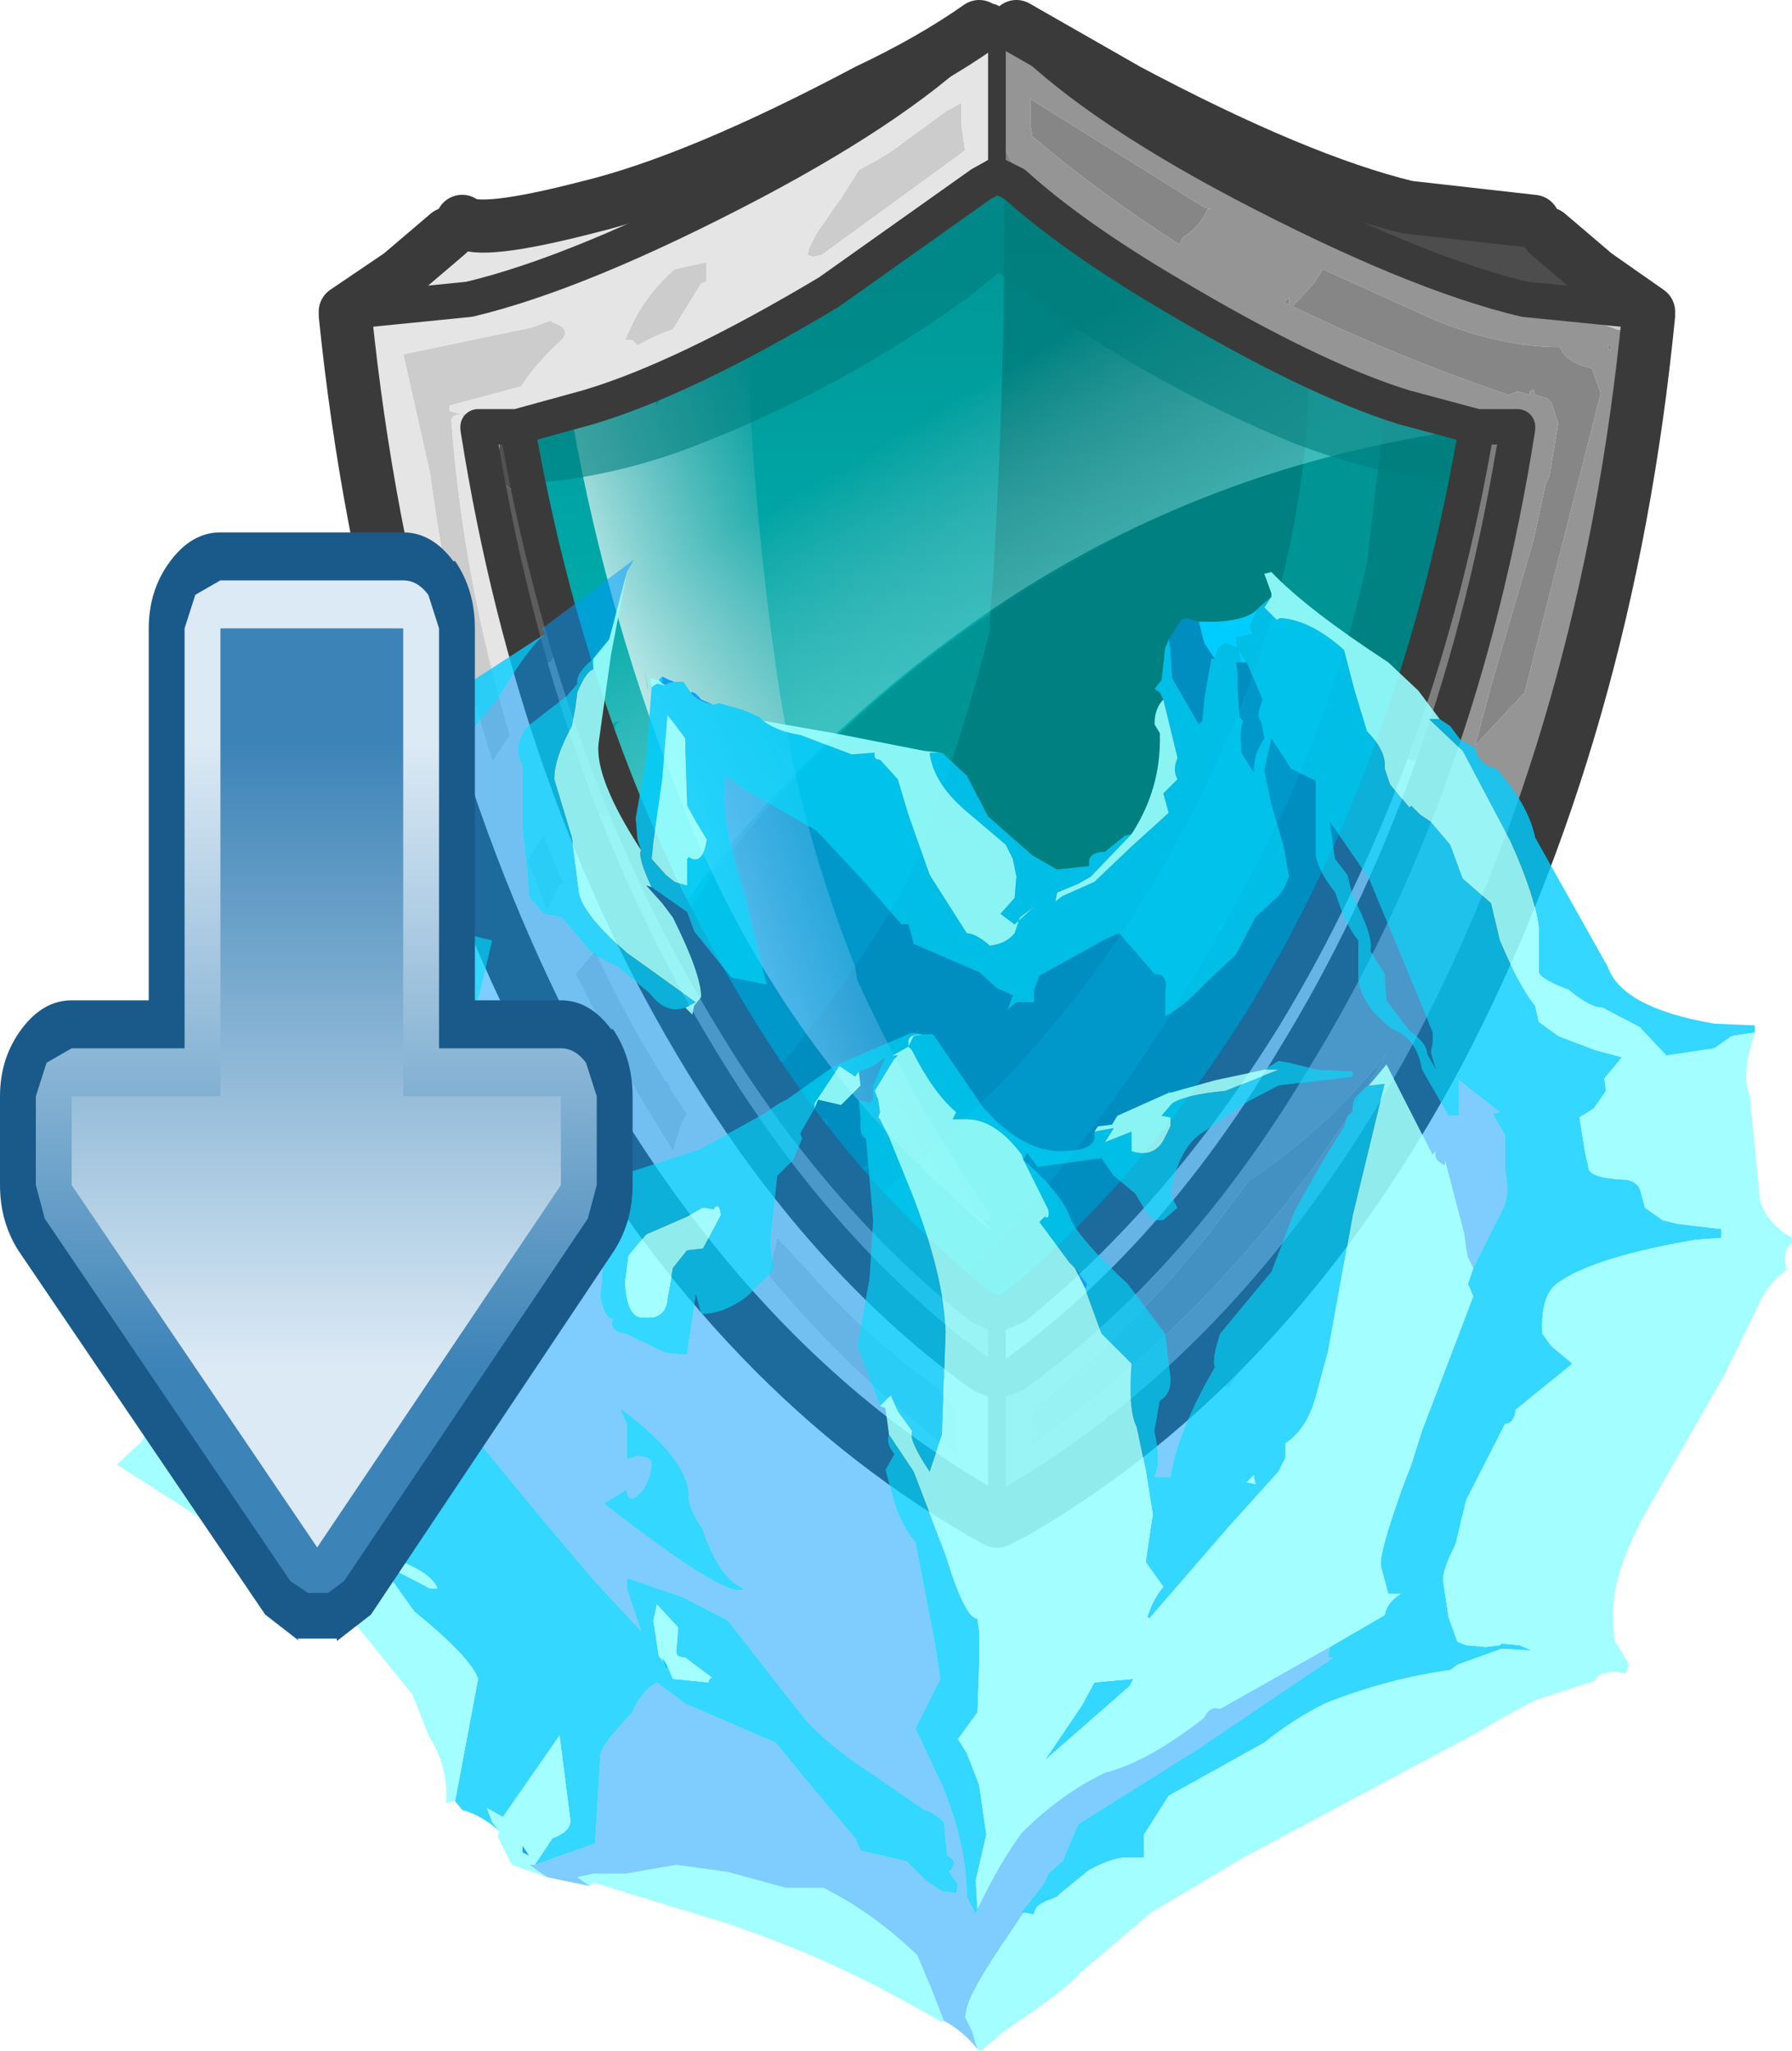 <?xml version="1.0" encoding="UTF-8" standalone="no"?>
<svg xmlns:ffdec="https://www.free-decompiler.com/flash" xmlns:xlink="http://www.w3.org/1999/xlink" ffdec:objectType="frame" height="57.9px" width="50.6px" xmlns="http://www.w3.org/2000/svg">
  <g transform="matrix(1.0, 0.0, 0.0, 1.0, 9.9, 7.05)">
    <use ffdec:characterId="184" height="57.9" transform="matrix(1.0, 0.0, 0.0, 1.0, -6.6, -7.05)" width="47.3" xlink:href="#shape0"/>
    <filter id="filter0">
      <feColorMatrix in="SourceGraphic" result="filterResult0" type="matrix" values="0.492 -1.234 1.742 0.0 0.067 0.16 1.386 -0.546 0.0 0.067 -1.597 1.468 1.129 0.0 0.067 0.0 0.0 0.0 1.0 0.0"/>
    </filter>
    <use ffdec:characterId="78" filter="url(#filter0)" height="23.1" id="am_Plus" transform="matrix(1.012, 0.0, 0.0, 1.355, -9.9, 7.981)" width="17.65" xlink:href="#sprite0"/>
  </g>
  <defs>
    <g id="shape0" transform="matrix(1.0, 0.0, 0.0, 1.0, 6.6, 7.05)">
      <path d="M9.55 18.4 L9.9 19.25 9.4 18.6 9.5 18.5 9.55 18.4" fill="#00b9b9" fill-rule="evenodd" stroke="none"/>
      <path d="M3.55 -0.05 L3.7 0.2 3.8 0.2 3.8 0.35 3.8 0.45 3.65 0.6 3.6 0.6 3.5 0.5 3.5 0.45 3.15 0.45 2.65 0.85 2.4 0.8 Q2.3 0.6 2.45 0.55 L2.8 0.3 Q2.6 0.0 2.95 -0.1 L3.35 -0.35 3.55 -0.05 M3.8 -0.05 Q4.05 0.15 3.8 0.15 3.55 0.2 3.7 -0.05 L3.8 -0.05 M18.2 -5.35 L18.2 -5.4 Q17.25 -4.9 16.45 -4.25 15.95 -3.65 15.3 -3.55 L16.5 -4.9 18.05 -5.95 18.2 -6.0 Q18.45 -6.0 18.5 -5.8 L18.5 -5.45 18.45 -5.4 18.4 -5.3 18.2 -5.35 M18.65 30.15 L18.9 30.35 19.1 30.05 19.15 30.05 19.25 30.1 19.3 30.1 18.9 30.5 18.45 30.75 18.25 30.7 18.4 30.4 18.65 30.15 M25.5 22.7 L26.7 21.05 28.5 17.45 30.05 13.75 Q31.45 9.75 32.1 5.75 L32.1 5.45 Q32.35 6.15 32.1 7.05 L31.05 10.75 30.65 12.75 30.65 12.8 30.7 12.85 30.75 13.0 30.8 13.0 28.45 18.4 Q27.45 20.95 25.5 22.7 M1.05 2.0 L1.1 2.35 1.1 2.55 1.1 2.8 1.1 2.9 1.2 2.95 1.25 3.05 Q1.15 4.05 1.35 5.1 L1.8 7.4 1.7 7.75 Q1.4 7.75 1.4 7.3 L1.2 6.85 1.15 6.7 1.1 6.5 1.1 6.35 1.05 6.2 1.05 6.35 1.05 6.5 1.0 6.6 Q0.5 5.75 0.35 4.5 L0.2 1.95 0.35 1.75 0.55 1.95 0.9 2.0 1.05 2.0 M13.0 31.35 Q12.95 31.2 13.15 31.15 L14.45 31.9 15.7 33.1 15.7 33.15 15.5 33.25 15.25 33.25 15.1 33.3 14.0 32.3 13.0 31.35 M16.3 33.3 L16.85 33.8 17.35 34.35 17.35 34.4 16.55 34.15 Q16.15 33.8 16.2 33.45 L16.3 33.3" fill="#cccccc" fill-rule="evenodd" stroke="none"/>
      <path d="M7.95 15.6 L8.05 15.6 8.35 16.1 8.65 16.6 8.7 16.65 Q9.15 16.6 9.4 17.2 L9.45 17.45 9.7 17.65 9.55 18.4 9.5 18.5 9.4 18.6 9.1 18.4 Q8.9 18.2 9.2 18.3 8.75 18.0 8.55 17.25 L7.95 15.75 7.95 15.6" fill="#00acac" fill-rule="evenodd" stroke="none"/>
      <path d="M7.95 15.6 Q7.45 14.85 7.1 13.75 L6.8 12.85 Q6.25 11.45 6.0 10.3 L5.7 9.55 Q5.25 8.35 5.55 7.25 L4.95 6.2 4.55 5.05 6.75 4.7 Q9.4 4.35 10.85 2.45 L12.25 2.05 Q13.2 1.6 13.75 0.8 15.95 0.3 17.15 -1.2 L18.15 -1.85 18.6 -1.8 Q19.2 -0.8 20.95 0.2 L26.95 3.3 Q29.75 4.65 32.25 4.7 L32.15 5.0 32.1 5.2 32.1 5.45 32.1 5.75 Q31.45 9.75 30.05 13.75 L28.5 17.45 26.7 21.05 25.5 22.7 25.5 22.75 22.3 26.2 Q20.2 28.0 19.1 30.05 L18.9 30.35 18.65 30.15 Q14.45 27.35 11.55 22.5 L9.9 19.25 9.55 18.4 9.7 17.65 9.45 17.45 9.4 17.2 Q9.15 16.6 8.7 16.65 L8.65 16.6 8.35 16.1 8.05 15.6 7.95 15.6" fill="url(#gradient0)" fill-rule="evenodd" stroke="none"/>
      <path d="M32.5 7.65 Q31.75 11.1 30.45 14.45 30.65 16.5 29.0 19.25 26.35 23.75 23.0 27.9 L20.85 30.2 20.35 30.15 19.5 29.85 18.9 30.05 18.8 30.05 18.65 30.1 Q17.85 29.75 17.1 29.2 15.7 28.95 14.1 26.5 L13.65 25.85 Q12.15 23.85 11.35 21.9 L11.0 22.5 Q10.55 23.5 9.7 22.85 L9.85 22.4 8.85 23.9 9.1 21.9 Q8.55 19.7 10.45 17.35 14.55 12.1 20.45 8.8 24.8 6.25 29.75 5.4 L30.6 5.45 32.85 4.85 Q33.2 5.45 33.15 6.0 L33.15 6.1 Q33.0 6.7 31.95 7.05 L32.35 7.5 32.5 7.65 M24.55 19.05 L24.5 19.25 24.7 19.0 24.55 19.05" fill="#009595" fill-rule="evenodd" stroke="none"/>
      <path d="M9.05 17.45 L9.1 17.35 9.2 17.3 9.55 17.6 9.6 18.15 9.6 18.2 9.45 18.2 9.2 18.05 9.1 17.95 Q8.9 17.65 9.05 17.55 L9.05 17.45" fill="#00acac" fill-rule="evenodd" stroke="none"/>
      <path d="M31.4 4.85 Q31.7 11.9 27.95 19.0 24.8 25.0 19.65 28.45 L17.6 29.85 Q17.25 30.1 17.0 29.75 L17.25 29.6 17.0 29.45 Q22.65 23.55 26.25 16.0 L26.45 15.6 Q27.95 12.3 28.7 8.8 L29.25 4.15 Q29.3 3.65 29.75 3.6 30.35 3.6 30.35 4.1 30.4 4.7 31.05 4.45 L31.35 4.45 31.3 4.85 31.4 4.85" fill="#007575" fill-opacity="0.6" fill-rule="evenodd" stroke="none"/>
      <path d="M19.2 -2.8 L19.2 -2.6 19.5 -2.8 20.0 -0.35 Q20.35 -0.85 21.05 -0.7 L21.85 -0.85 21.95 -0.95 Q22.8 0.35 24.3 1.35 L26.6 3.25 26.6 2.95 27.05 2.55 27.05 3.65 27.05 3.85 Q26.9 9.9 23.7 16.0 21.5 20.3 18.3 23.6 L16.2 25.6 14.55 27.0 14.1 26.95 14.45 26.6 13.9 26.75 14.65 25.9 14.6 25.85 14.25 26.0 13.65 25.5 13.55 24.9 13.4 24.9 13.35 24.85 13.5 24.65 13.4 24.55 13.2 24.5 12.65 25.0 12.15 25.15 11.95 25.25 11.6 25.15 12.6 23.85 12.6 23.7 10.95 24.65 10.85 24.5 Q13.65 21.5 15.7 17.9 17.1 14.45 18.05 10.75 L18.05 10.4 18.15 9.15 Q18.5 3.35 18.45 -2.2 L18.45 -2.25 18.75 -2.5 18.95 -1.8 18.9 -2.45 19.2 -2.8" fill="#007171" fill-opacity="0.6" fill-rule="evenodd" stroke="none"/>
      <path d="M30.75 5.05 Q29.75 11.55 26.95 17.55 24.15 23.45 19.3 28.15 L18.8 28.3 21.7 25.0 Q24.7 20.7 27.05 15.6 29.25 10.8 29.85 5.55 L29.9 5.45 29.9 5.1 30.2 4.85 Q30.2 5.3 30.3 5.1 30.55 4.8 30.6 5.05 L30.65 5.1 30.65 5.15 30.75 5.05" fill="url(#gradient1)" fill-rule="evenodd" stroke="none"/>
      <path d="M31.0 5.15 Q24.15 6.2 18.5 9.9 13.05 13.5 9.2 18.75 8.7 18.35 9.05 17.9 7.5 16.2 7.5 14.45 L8.0 15.6 7.5 14.25 7.35 13.75 7.5 13.4 7.6 13.3 7.15 13.45 Q7.3 13.0 7.05 12.85 L6.75 12.6 6.5 12.4 6.3 12.35 6.7 11.7 Q8.9 8.6 12.15 6.25 16.2 3.15 20.9 0.9 L21.85 0.55 21.95 0.45 21.95 0.5 22.4 0.45 21.95 0.7 21.85 1.05 22.4 0.8 22.7 0.8 22.9 0.85 Q24.55 2.3 26.8 3.05 L31.05 4.5 31.35 4.75 Q31.65 5.1 31.0 5.15 M18.55 2.7 L18.6 2.7 18.65 2.65 18.55 2.7" fill="url(#gradient2)" fill-rule="evenodd" stroke="none"/>
      <path d="M17.8 27.35 L18.1 27.7 17.25 27.0 17.8 27.35 M6.8 4.7 L6.95 4.65 6.95 4.7 6.8 4.7 M8.3 11.9 L8.4 12.35 8.4 12.45 8.3 11.9" fill="#ccffff" fill-opacity="0.498" fill-rule="evenodd" stroke="none"/>
      <path d="M17.25 27.0 L16.85 26.6 16.2 26.0 16.05 25.8 16.0 25.8 Q11.8 21.7 9.4 15.75 7.3 10.55 6.3 5.05 L6.3 4.85 6.45 4.65 6.35 4.1 6.6 4.05 6.65 4.15 7.4 3.85 8.35 3.45 8.65 4.4 8.7 4.3 Q8.85 3.85 9.05 3.85 L9.2 3.85 9.35 3.8 9.35 3.65 Q9.4 3.4 9.6 3.4 L9.6 3.6 9.8 3.4 9.85 3.6 Q9.9 3.5 10.1 3.5 L10.2 3.45 10.25 3.5 10.6 2.75 10.65 2.7 10.8 3.3 10.95 3.05 10.95 2.75 Q10.95 2.6 11.2 2.65 L11.25 3.25 11.25 3.85 Q11.45 7.85 12.0 11.7 12.6 16.1 14.25 20.25 L14.3 20.6 Q15.75 23.8 17.7 26.7 L17.75 26.85 17.95 27.05 18.1 27.4 18.05 27.35 18.05 27.4 17.95 27.4 18.05 27.45 17.8 27.35 17.25 27.0 M6.95 4.65 L7.0 4.5 6.7 4.35 6.75 4.75 6.75 4.55 6.8 4.7 6.95 4.7 6.95 4.65 M8.3 11.9 L8.4 12.45 8.4 12.35 8.3 11.9" fill="url(#gradient3)" fill-rule="evenodd" stroke="none"/>
      <path d="M17.55 -1.95 L17.75 -2.3 18.05 -2.4 18.3 -2.1 18.65 -2.4 18.9 -2.3 19.1 -1.95 19.05 -1.9 Q19.65 -1.75 19.3 -1.15 L19.25 -1.05 21.95 0.7 Q25.35 3.05 29.35 3.85 32.1 4.45 31.55 6.2 L31.25 6.2 31.65 6.5 31.55 6.6 Q29.05 6.4 26.6 5.45 22.7 3.85 19.15 1.3 L18.3 0.65 17.5 1.3 Q14.0 3.85 9.95 5.45 7.6 6.4 5.1 6.6 L5.0 6.5 5.45 6.2 5.1 6.2 Q4.6 4.45 7.3 3.85 11.35 3.05 14.75 0.7 L17.4 -1.05 17.25 -1.15 Q16.9 -1.75 17.6 -1.9 L17.55 -1.95" fill="#007e7e" fill-opacity="0.6" fill-rule="evenodd" stroke="none"/>
      <path d="M8.35 -1.6 L12.95 -3.1 13.85 -3.25 13.55 -3.15 9.1 -0.85 8.2 -0.5 7.75 -0.35 8.85 -1.4 8.8 -1.5 8.35 -1.6 M19.1 -5.8 L19.2 -5.8 21.3 -4.75 22.1 -4.05 27.05 -2.4 29.65 -1.35 27.75 -1.95 27.45 -1.9 26.8 -2.15 26.8 -2.1 26.6 -2.1 26.6 -2.05 26.4 -1.95 26.35 -1.8 26.4 -1.5 23.05 -3.2 Q21.55 -4.25 20.1 -4.9 L19.25 -5.4 19.1 -5.8 M34.75 0.65 L35.45 1.0 Q36.55 1.7 36.5 3.1 L36.1 3.4 36.0 3.35 36.0 3.25 36.15 3.1 36.35 3.0 36.45 2.75 36.45 2.7 36.3 2.55 36.25 2.55 36.0 2.3 35.75 2.25 32.35 1.0 33.2 1.15 33.7 1.4 35.5 1.25 35.25 1.05 34.85 0.85 34.75 0.65 M36.0 5.15 Q36.45 8.95 34.7 13.5 31.8 21.0 27.65 27.95 L24.8 32.1 24.55 32.1 24.35 32.1 23.8 31.95 20.1 34.75 19.6 35.05 22.05 32.85 Q26.5 29.7 29.4 24.65 34.35 16.35 35.8 6.7 L35.95 6.05 36.0 5.45 36.0 5.15 M18.5 35.2 L18.05 35.25 18.25 33.35 18.05 31.75 17.85 31.75 17.6 31.75 17.5 31.75 17.25 31.8 12.25 26.0 Q7.1 19.75 5.2 11.95 L5.2 11.8 5.3 11.75 5.75 13.75 Q6.1 15.15 6.95 15.85 L7.05 16.1 6.95 16.15 6.9 16.35 7.05 16.3 8.1 18.65 Q9.4 21.5 11.15 24.05 11.25 24.95 12.2 25.85 L13.6 27.2 15.0 28.85 17.5 30.9 Q17.75 31.35 18.2 31.5 L18.25 31.35 18.25 31.05 18.3 31.0 18.3 30.9 18.25 30.65 18.2 30.5 Q18.3 30.35 18.05 30.3 L17.75 30.0 Q17.25 29.4 16.55 29.15 L16.45 29.2 Q14.05 26.75 12.0 23.7 10.55 21.45 9.4 19.1 L6.95 13.5 6.75 12.8 6.7 12.45 6.8 12.85 7.1 13.75 Q7.85 16.0 9.2 17.6 10.2 20.15 11.55 22.5 14.55 27.4 18.9 30.35 20.0 28.1 22.3 26.2 24.85 23.9 26.7 21.05 L28.5 17.45 29.75 14.35 29.9 14.4 30.3 14.45 30.1 14.95 Q27.05 24.55 19.55 31.15 L18.85 31.8 18.25 32.4 18.4 33.1 Q18.25 33.5 18.45 33.95 L18.25 34.9 18.25 34.95 18.5 35.2 M17.35 35.2 Q16.1 34.9 15.15 33.3 L15.1 33.25 17.15 34.4 17.35 35.2 M13.05 31.8 L12.9 31.8 12.05 30.9 13.05 31.8 M5.75 -0.85 L6.45 -1.2 6.6 -1.15 5.75 -0.85 M14.35 -2.25 L14.9 -2.55 15.3 -2.8 16.8 -3.9 17.25 -4.15 17.25 -3.5 17.35 -2.8 13.3 0.15 13.05 0.2 12.9 0.15 12.95 -0.05 13.15 -0.45 13.7 -1.25 13.85 -1.45 14.35 -2.25 M14.75 0.45 L15.85 -0.2 Q17.1 -1.05 17.5 -1.9 L17.6 -1.9 18.25 -2.65 18.55 -2.15 19.4 -1.4 19.85 -1.05 20.0 -0.9 20.1 -0.85 20.25 -0.8 22.05 0.45 23.25 1.25 24.75 2.05 Q26.5 3.05 28.35 3.85 L26.95 3.3 20.95 0.2 Q19.2 -0.8 18.6 -1.8 L18.15 -1.85 17.15 -1.2 Q16.2 -0.05 14.75 0.45 M32.25 4.85 L33.05 4.8 33.1 4.85 32.45 7.3 32.35 5.35 32.35 5.2 32.15 5.2 32.15 5.15 32.15 5.0 32.25 4.85 M31.7 9.95 L30.45 14.05 30.8 12.35 31.35 10.45 31.45 10.3 31.7 9.95 M13.4 1.2 L12.25 2.05 10.85 2.45 Q9.4 4.35 6.75 4.7 L4.55 5.05 4.95 6.2 5.55 7.25 Q5.25 8.35 5.7 9.55 L6.0 10.3 6.2 11.1 5.65 9.85 5.55 9.5 5.55 9.35 5.2 7.8 5.1 7.3 5.1 7.2 5.1 7.05 Q4.9 6.1 4.4 5.3 L4.4 5.45 4.35 5.05 4.3 5.3 4.2 5.05 4.2 5.45 4.2 6.0 4.2 6.2 4.25 6.55 4.4 7.9 4.4 8.2 4.85 9.65 4.9 9.85 4.95 10.1 5.1 10.95 5.2 11.25 5.05 11.3 3.15 4.65 Q5.9 4.85 8.55 3.5 L11.1 2.3 11.65 2.0 13.4 1.2 M5.7 2.05 Q6.3 2.25 5.9 2.6 5.3 3.15 4.85 3.8 L4.85 3.85 2.8 4.4 2.8 4.55 3.15 4.65 Q2.8 4.65 2.85 4.9 3.2 9.4 4.5 13.7 L4.0 14.45 Q2.8 10.55 2.25 6.35 L1.5 3.0 1.5 2.95 5.1 2.2 5.65 2.0 5.7 2.05 M9.15 0.55 L10.05 0.35 10.05 0.7 10.05 0.9 9.9 0.95 9.1 2.25 Q8.65 2.4 8.1 2.7 L7.95 2.55 7.75 2.55 8.0 2.0 Q8.45 1.15 9.15 0.55 M5.2 11.7 L5.1 11.4 5.1 11.35 5.2 11.35 5.1 11.4 5.25 11.4 5.25 11.6 5.3 11.7 5.2 11.7 M12.05 27.9 L12.8 28.7 Q14.6 30.75 16.55 32.1 L17.1 32.8 17.15 34.05 Q14.1 31.75 11.8 28.95 L12.05 27.9 M8.1 23.8 L6.35 20.45 6.9 19.8 Q8.05 22.25 9.5 24.4 L9.35 24.65 9.1 25.45 8.1 23.8 M6.0 17.85 L5.9 17.95 5.55 18.65 5.0 17.25 5.45 16.5 5.9 17.65 6.0 17.85" fill="#cccccc" fill-rule="evenodd" stroke="none"/>
      <path d="M18.05 -5.55 L18.05 -5.65 18.1 -5.8 18.25 -5.8 18.45 -5.9 19.25 -5.4 20.1 -4.9 Q21.55 -4.25 23.05 -3.2 L26.4 -1.5 26.9 -1.2 Q29.4 -0.05 32.1 0.95 L32.2 1.0 32.3 1.0 32.35 1.0 35.75 2.25 36.0 2.3 36.25 2.55 35.85 2.65 36.0 3.8 36.0 3.85 36.0 5.15 36.0 5.45 35.95 6.05 35.8 6.7 Q34.35 16.35 29.4 24.65 26.5 29.7 22.05 32.85 L19.05 34.85 18.9 35.1 18.8 34.9 18.55 35.0 18.45 34.85 18.45 34.4 18.45 34.25 18.5 34.25 18.45 33.95 Q18.25 33.5 18.4 33.1 18.45 32.45 18.85 31.8 L19.55 31.15 Q27.05 24.55 30.1 14.95 L30.3 14.45 30.45 14.05 31.7 9.95 32.45 7.3 33.1 4.85 33.15 4.8 33.05 4.8 32.25 4.85 32.1 4.85 Q30.7 4.85 29.05 4.2 L28.35 3.85 Q26.5 3.05 24.75 2.05 L22.05 0.45 20.25 -0.8 20.1 -0.85 20.0 -0.9 19.85 -1.05 Q18.85 -2.0 18.4 -3.0 L18.3 -3.15 Q18.1 -3.65 18.05 -4.3 L18.05 -5.4 18.05 -5.55 M19.2 -3.95 L19.2 -3.65 19.2 -3.5 19.25 -3.2 Q21.2 -1.55 23.4 -0.15 L23.5 -0.35 Q23.95 -0.6 24.2 -1.15 L24.3 -1.15 24.1 -1.2 19.2 -4.25 19.2 -3.95 M35.5 2.7 L35.55 2.9 35.6 2.7 35.5 2.7 M34.85 3.3 Q34.25 3.1 34.15 2.75 32.5 2.75 30.65 2.0 L27.45 0.55 27.2 0.95 26.6 1.6 Q29.6 3.05 32.7 4.1 L32.95 4.0 33.3 4.1 33.3 4.0 33.4 3.95 33.45 4.1 33.8 4.2 33.9 4.3 34.1 4.9 33.85 6.4 33.75 6.6 33.4 8.2 32.25 12.15 31.75 14.0 33.15 12.5 35.3 4.05 35.05 3.35 34.85 3.3 M26.5 1.55 L26.5 1.35 26.35 1.5 26.5 1.55 M5.55 9.5 L5.65 9.85 5.55 9.65 5.55 9.5 M6.95 15.85 L7.1 16.0 7.25 16.0 7.45 15.9 7.4 15.8 6.95 13.5 9.4 19.1 Q10.55 21.45 12.0 23.7 14.05 26.75 16.45 29.2 L16.55 29.15 Q17.25 29.4 17.75 30.0 L18.05 30.3 Q18.3 30.35 18.2 30.5 L18.25 30.65 18.3 30.9 18.3 31.0 18.25 31.05 18.25 31.35 18.2 31.5 Q17.75 31.35 17.5 30.9 L15.0 28.85 13.6 27.2 12.2 25.85 Q11.25 24.95 11.15 24.05 9.4 21.5 8.1 18.65 L7.05 16.3 6.9 16.35 6.95 16.15 7.05 16.1 6.95 15.85 M7.3 16.15 L7.5 16.45 7.45 16.25 7.5 16.25 7.5 16.0 7.45 16.0 7.3 16.15 M19.2 33.1 L19.2 33.8 Q25.55 29.2 29.25 22.7 27.6 24.8 25.35 26.3 L24.3 27.7 Q22.2 30.35 19.5 32.55 19.25 32.75 19.2 33.1" fill="#959595" fill-rule="evenodd" stroke="none"/>
      <path d="M32.45 7.3 L31.7 9.95 31.45 10.3 31.35 10.45 30.8 12.35 30.45 14.05 30.3 14.45 29.9 14.4 29.75 14.35 29.75 14.2 31.3 9.65 31.35 9.25 31.55 7.4 32.0 5.0 Q32.0 4.85 32.1 4.85 L32.15 5.15 32.15 5.2 32.35 5.2 32.35 5.35 32.45 7.3 M6.2 11.1 L6.25 11.2 6.7 12.45 6.75 12.8 6.95 13.5 7.4 15.8 7.45 15.9 7.25 16.0 7.1 16.0 6.95 15.85 Q6.1 15.15 5.75 13.75 L5.3 11.75 5.65 11.65 5.9 11.2 5.9 11.05 5.75 10.65 5.7 10.55 5.55 9.65 5.65 9.85 6.2 11.1 M5.2 11.25 L5.1 10.95 4.95 10.1 4.9 9.85 4.85 9.65 5.0 10.05 5.0 10.2 5.05 10.25 5.05 10.35 5.2 10.7 5.25 10.9 5.25 11.0 5.3 11.2 5.2 11.25 M4.3 5.3 L4.35 5.05 4.4 5.45 4.4 5.3 Q4.9 6.1 5.1 7.05 L4.7 5.9 4.65 5.85 4.4 5.45 4.3 5.3 M5.3 11.7 L5.25 11.6 5.25 11.4 5.4 11.4 Q5.2 11.55 5.45 11.55 L5.3 11.7 M7.3 16.15 L7.45 16.0 7.5 16.0 7.5 16.25 7.45 16.25 7.5 16.45 7.3 16.15" fill="#7e7e7e" fill-rule="evenodd" stroke="none"/>
      <path d="M5.05 11.3 L5.2 11.25 5.3 11.2 5.25 11.0 5.25 10.9 5.2 10.7 5.05 10.35 5.05 10.25 5.0 10.2 5.0 10.05 4.85 9.65 4.4 8.2 4.4 7.9 4.25 6.55 4.7 6.9 4.7 6.8 4.7 6.0 4.7 5.9 5.1 7.05 5.1 7.2 5.1 7.3 5.2 7.8 5.55 9.35 5.55 9.5 5.55 9.65 5.7 10.55 5.75 10.65 5.9 11.05 5.9 11.2 5.65 11.65 5.3 11.75 5.2 11.8 5.2 11.7 5.3 11.7 5.45 11.55 Q5.2 11.55 5.4 11.4 L5.25 11.4 5.1 11.4 5.2 11.35 5.1 11.35 5.05 11.3 M4.2 5.45 L4.2 5.05 4.3 5.3 4.4 5.45 4.35 5.4 4.2 5.45" fill="#5d5d5d" fill-rule="evenodd" stroke="none"/>
      <path d="M4.25 6.55 L4.2 6.2 4.2 6.0 4.2 5.45 4.35 5.4 4.4 5.45 4.65 5.85 4.7 5.9 4.7 6.0 4.7 6.8 4.7 6.9 4.25 6.55" fill="#525252" fill-rule="evenodd" stroke="none"/>
      <path d="M29.65 -1.35 L31.4 -0.95 Q32.65 -0.8 33.7 -0.15 L31.05 -0.85 27.45 -1.9 27.75 -1.95 29.65 -1.35" fill="#717171" fill-rule="evenodd" stroke="none"/>
      <path d="M33.7 -0.15 L34.75 0.65 34.85 0.85 35.25 1.05 35.5 1.25 33.7 1.4 33.2 1.15 32.35 1.0 32.3 1.0 32.2 1.0 32.1 0.95 Q29.4 -0.05 26.9 -1.2 L26.4 -1.5 26.35 -1.8 26.4 -1.95 26.6 -2.05 26.6 -2.1 26.8 -2.1 26.8 -2.15 27.45 -1.9 31.05 -0.85 33.7 -0.15" fill="#4d4d4d" fill-rule="evenodd" stroke="none"/>
      <path d="M18.25 -5.8 L18.3 -5.9 18.45 -5.95 18.5 -5.95 18.75 -6.05 19.1 -5.8 19.25 -5.4 18.45 -5.9 18.25 -5.8 M36.1 3.4 L36.1 3.6 36.1 3.7 36.0 3.8 35.85 2.65 36.25 2.55 36.3 2.55 36.45 2.7 36.45 2.75 36.35 3.0 36.15 3.1 36.0 3.25 36.0 3.35 36.1 3.4 M19.6 35.05 L18.8 35.65 18.5 35.2 18.25 34.95 18.25 34.9 18.45 33.95 18.5 34.25 18.45 34.25 18.45 34.4 18.45 34.85 18.55 35.0 18.8 34.9 18.9 35.1 19.05 34.85 22.05 32.85 19.6 35.05 M19.2 -3.95 L19.2 -4.25 24.1 -1.2 24.3 -1.15 24.2 -1.15 Q23.95 -0.6 23.5 -0.35 L23.4 -0.15 Q21.2 -1.55 19.25 -3.2 L19.2 -3.5 19.2 -3.65 19.2 -3.95 M18.25 -2.65 L18.4 -3.0 Q18.85 -2.0 19.85 -1.05 L19.4 -1.4 18.55 -2.15 18.25 -2.65 M22.05 0.45 L24.75 2.05 23.25 1.25 22.05 0.45 M33.05 4.8 L33.15 4.8 33.1 4.85 33.05 4.8 M18.85 31.8 Q18.45 32.45 18.4 33.1 L18.25 32.4 18.85 31.8 M35.5 2.7 L35.6 2.7 35.55 2.9 35.5 2.7 M34.85 3.3 L35.05 3.35 35.3 4.05 33.15 12.5 31.75 14.0 32.25 12.15 33.4 8.2 33.75 6.6 33.85 6.4 34.1 4.9 33.9 4.3 33.8 4.2 33.45 4.1 33.4 3.95 33.3 4.0 33.3 4.1 32.95 4.0 32.7 4.1 Q29.6 3.05 26.6 1.6 L27.2 0.95 27.45 0.55 30.65 2.0 Q32.5 2.75 34.15 2.75 34.25 3.1 34.85 3.3 M26.5 1.55 L26.35 1.5 26.5 1.35 26.5 1.55 M19.2 33.1 Q19.25 32.75 19.5 32.55 22.2 30.35 24.3 27.7 L25.35 26.3 Q27.6 24.8 29.25 22.7 25.55 29.2 19.2 33.8 L19.2 33.1" fill="#868686" fill-rule="evenodd" stroke="none"/>
      <path d="M6.6 -1.15 L7.3 -1.45 7.75 -1.6 8.2 -1.6 8.35 -1.6 8.8 -1.5 8.85 -1.4 7.75 -0.35 8.2 -0.5 9.1 -0.85 13.55 -3.15 13.85 -3.25 Q15.6 -4.25 17.05 -5.45 L17.15 -5.55 17.15 -5.8 17.2 -5.9 17.25 -5.95 17.5 -6.0 17.5 -6.05 18.05 -5.55 18.05 -5.4 18.05 -4.3 Q18.1 -3.65 18.3 -3.15 L18.4 -3.0 18.25 -2.65 17.6 -1.9 17.5 -1.9 Q17.1 -1.05 15.85 -0.2 L14.75 0.45 13.4 1.2 11.65 2.0 11.1 2.3 8.55 3.5 Q5.9 4.85 3.15 4.65 L5.05 11.3 5.1 11.35 5.1 11.4 5.2 11.7 5.2 11.8 5.2 11.95 Q7.1 19.75 12.25 26.0 L17.25 31.8 17.5 31.75 17.6 31.75 17.85 31.75 18.05 31.75 18.25 33.35 18.05 35.25 18.05 35.3 17.6 35.55 17.35 35.2 17.15 34.4 15.1 33.25 13.05 31.8 12.05 30.9 Q9.8 28.85 8.1 26.05 3.0 18.15 1.05 8.85 0.45 5.9 0.4 2.95 L-0.15 2.9 Q0.1 1.7 1.75 1.25 1.6 -0.2 3.6 -0.4 L5.75 -0.85 6.6 -1.15 M14.35 -2.25 L13.85 -1.45 13.7 -1.25 13.15 -0.45 12.95 -0.05 12.9 0.15 13.05 0.2 13.3 0.15 17.35 -2.8 17.25 -3.5 17.25 -4.15 16.8 -3.9 15.3 -2.8 14.9 -2.55 14.35 -2.25 M9.15 0.55 Q8.45 1.15 8.0 2.0 L7.75 2.55 7.95 2.55 8.1 2.7 Q8.65 2.4 9.1 2.25 L9.9 0.95 10.05 0.9 10.05 0.7 10.05 0.35 9.15 0.55 M5.7 2.05 L5.65 2.0 5.1 2.2 1.5 2.95 1.5 3.0 2.25 6.35 Q2.8 10.55 4.0 14.45 L4.5 13.7 Q3.2 9.4 2.85 4.9 2.8 4.65 3.15 4.65 L2.8 4.55 2.8 4.4 4.85 3.85 4.85 3.8 Q5.3 3.15 5.9 2.6 6.3 2.25 5.7 2.05 M6.0 17.85 L5.9 17.65 5.45 16.5 5.0 17.25 5.55 18.65 5.9 17.95 6.0 17.85 M8.1 23.8 L9.1 25.45 9.35 24.65 9.5 24.4 Q8.05 22.25 6.9 19.8 L6.35 20.45 8.1 23.8 M12.05 27.9 L11.8 28.95 Q14.1 31.75 17.15 34.05 L17.1 32.8 16.55 32.1 Q14.6 30.75 12.8 28.7 L12.05 27.9" fill="#e5e5e5" fill-rule="evenodd" stroke="none"/>
      <path d="M17.75 -6.3 Q16.4 -5.35 14.6 -4.5 9.8 -1.95 6.7 -1.2 3.6 -0.4 3.15 -0.8 M-0.15 1.85 Q1.05 13.55 5.8 22.7 10.55 31.45 17.8 35.65 L18.25 35.9 18.75 35.65 Q26.0 31.45 30.7 22.7 35.5 13.55 36.65 1.85 M18.8 -6.3 L21.95 -4.5 Q26.75 -1.95 29.85 -1.2 L33.4 -0.8 M36.65 1.75 L35.15 0.7 33.8 -0.45 M-0.15 1.75 L1.4 0.7 2.75 -0.45" fill="none" stroke="#3a3a3a" stroke-linecap="round" stroke-linejoin="round" stroke-width="1.5"/>
      <path d="M18.05 -6.45 L17.8 -6.3 17.75 -6.3 Q15.7 -4.2 11.35 -1.9 6.5 0.65 3.35 1.4 L-0.15 1.75 -0.15 1.85 M18.25 31.95 L17.8 31.75 Q13.3 28.5 9.9 22.9 5.2 15.2 3.6 5.05 L3.6 5.0 4.7 5.0 6.7 4.45 Q9.4 3.65 13.5 1.2 L17.8 -1.85 18.25 -2.1 18.75 -1.85 Q20.35 -0.4 23.05 1.2 27.15 3.65 29.75 4.45 L31.8 5.0 32.95 5.0 32.95 5.05 Q31.35 15.2 26.6 22.9 23.25 28.5 18.75 31.75 L18.25 31.95 M18.25 -6.3 L18.75 -6.3 18.8 -6.3 Q20.8 -4.2 25.15 -1.9 30.0 0.65 33.15 1.4 L36.65 1.75 36.65 1.85 M18.25 30.05 L17.8 29.85 Q13.75 26.65 10.75 21.65 6.35 14.4 4.7 5.0 M31.8 5.0 Q30.2 14.4 25.8 21.65 22.7 26.65 18.75 29.85 L18.25 30.05" fill="none" stroke="#3a3a3a" stroke-linecap="round" stroke-linejoin="round" stroke-width="1.0"/>
      <path d="M18.25 35.9 L18.25 31.95 18.25 30.05 M18.25 -2.1 L18.25 -6.3" fill="none" stroke="#3a3a3a" stroke-linecap="round" stroke-linejoin="round" stroke-width="0.5"/>
      <path d="M0.85 13.5 L1.2 13.3 1.35 13.25 1.05 13.6 0.85 13.5 M8.8 12.05 L9.0 12.15 9.15 12.2 8.95 12.25 8.9 12.3 8.8 12.25 8.8 12.05 M9.6 12.5 Q9.7 12.45 9.9 12.7 L10.25 12.85 Q9.75 12.75 9.6 12.5 M20.45 28.75 L20.8 29.2 20.75 29.35 20.45 28.75 M-3.6 35.3 L-3.1 35.3 -3.45 35.4 Q-3.55 35.3 -3.6 35.3 M4.85 45.05 L5.05 45.35 4.85 45.25 4.85 45.05" fill="#0099ff" fill-opacity="0.902" fill-rule="evenodd" stroke="none"/>
      <path d="M4.2 44.65 Q3.7 44.2 3.15 44.05 L2.95 43.8 3.6 40.35 Q3.4 39.75 1.8 38.45 L0.8 37.05 2.25 37.8 2.45 37.8 Q2.3 37.35 1.2 36.95 0.15 36.3 -0.9 36.45 L-1.0 36.4 -1.75 36.25 -1.95 36.05 -3.45 35.4 -3.1 35.3 -3.6 35.3 -3.8 35.3 -3.9 35.25 -4.55 34.5 Q-4.1 34.45 -3.85 34.1 L-2.45 32.4 -4.35 33.7 -3.9 30.8 -3.9 29.85 -4.1 28.9 -4.2 27.7 -1.6 27.0 -0.55 26.35 0.3 25.9 0.15 25.45 -0.15 25.45 Q-1.0 25.5 -1.3 26.0 L-1.25 25.45 -1.6 25.05 -1.95 24.45 -2.45 23.3 -2.4 23.0 -1.7 22.65 -1.8 22.5 Q-1.0 22.45 0.15 21.6 1.9 20.65 1.7 19.95 L1.85 19.9 1.35 19.85 0.9 19.95 0.55 20.05 0.1 20.05 0.2 19.5 Q0.65 18.05 0.6 16.65 0.65 16.15 0.1 15.25 L-0.15 14.4 0.1 14.4 -0.05 14.35 0.85 13.5 1.05 13.6 0.85 13.85 5.25 11.0 5.5 10.85 Q5.0 11.25 4.15 12.7 2.35 14.8 2.35 15.5 L2.8 16.1 3.2 19.45 Q3.35 19.25 3.4 19.35 L3.8 19.45 4.0 19.5 3.65 21.0 3.2 22.35 Q2.7 22.4 2.45 22.7 L1.85 23.8 1.45 24.45 1.7 24.5 2.2 25.0 1.9 26.0 2.05 26.65 1.85 26.95 0.35 28.0 -0.4 28.95 -0.5 29.5 -0.95 31.5 -1.05 32.7 -1.45 33.7 -1.35 34.05 -1.05 34.3 -0.3 34.5 0.1 34.5 1.55 35.1 1.65 35.05 1.75 34.95 1.75 34.7 Q0.8 34.7 0.55 34.35 L-0.15 34.0 -0.35 33.9 Q-0.15 32.55 0.9 31.0 L2.7 29.15 2.9 31.75 2.65 32.75 2.75 32.9 3.65 33.7 5.25 35.65 6.9 37.6 8.2 39.0 7.8 37.8 7.8 37.5 9.4 38.05 10.65 38.7 12.8 41.45 Q13.5 42.25 14.75 43.05 L16.2 44.05 Q16.45 44.1 16.75 44.4 L16.85 45.35 Q17.2 45.5 16.9 45.8 L17.15 46.15 17.1 46.4 16.7 46.35 16.25 46.05 15.7 45.5 14.4 45.2 14.25 44.85 13.15 43.55 12.0 42.15 9.45 41.05 8.65 40.45 Q8.2 40.7 7.95 41.3 7.0 42.3 7.05 42.55 L6.9 45.0 5.2 45.6 5.7 44.85 Q6.25 44.65 6.2 44.3 L5.9 41.95 4.3 44.25 3.85 44.0 4.0 44.4 4.2 44.65 M8.2 16.95 L8.1 16.65 8.05 16.05 8.35 14.35 8.5 12.35 8.65 12.25 8.9 12.3 8.95 12.25 9.15 12.2 9.4 12.2 9.6 12.5 Q9.75 12.75 10.25 12.85 L10.4 12.8 11.1 13.0 11.55 13.2 11.65 13.3 Q12.05 13.6 12.7 13.7 L14.15 14.25 14.8 14.2 Q14.75 14.4 14.95 14.4 L15.45 14.95 15.75 15.95 16.35 17.65 17.4 19.3 Q17.65 19.3 18.05 19.65 18.5 19.6 18.75 19.3 L18.9 18.85 19.3 18.55 18.75 19.05 18.35 18.75 18.75 18.3 18.8 17.7 18.7 17.2 18.5 16.8 17.5 15.95 Q16.45 15.1 16.35 14.2 L16.65 14.2 16.7 14.2 17.4 14.85 18.0 16.0 19.25 17.1 19.95 17.5 20.85 17.4 20.85 17.25 Q20.9 17.0 21.3 17.0 L21.85 16.55 22.05 16.5 20.9 17.7 20.55 17.9 19.95 18.15 19.9 18.4 20.1 18.25 21.0 17.85 22.05 16.85 23.1 15.9 22.95 15.35 23.35 14.95 Q23.2 14.7 23.35 14.35 L22.95 12.7 22.85 12.5 22.7 12.4 22.9 12.15 23.0 11.25 23.1 11.0 23.15 11.25 23.2 12.1 23.95 13.4 24.05 13.3 24.1 12.7 24.3 11.55 24.4 11.55 24.5 11.25 24.7 11.1 25.05 11.25 25.0 10.95 25.5 10.85 Q25.3 10.7 25.55 10.3 L25.65 10.1 26.0 9.8 25.8 10.1 26.15 10.45 26.25 10.4 Q27.1 10.45 28.05 11.3 L28.35 12.45 28.7 13.6 Q29.25 14.15 29.2 14.65 L29.35 15.1 29.9 15.75 29.95 15.7 30.2 15.95 30.5 16.15 31.05 16.8 31.4 17.75 32.2 18.45 32.45 19.5 Q33.0 20.8 33.45 21.35 L33.55 21.8 34.1 22.2 35.15 22.6 35.9 22.8 35.4 23.4 35.45 23.75 35.1 24.25 34.7 24.5 34.85 25.45 34.95 25.9 Q34.95 26.2 35.9 26.25 36.25 26.25 36.4 26.5 L36.55 27.05 37.05 27.4 37.45 27.5 38.7 27.65 38.7 27.9 38.0 27.95 Q35.05 28.45 34.05 29.2 33.6 29.55 33.65 30.6 L33.9 30.95 34.5 31.45 32.9 32.75 Q32.85 33.15 32.6 33.15 L31.5 35.3 31.2 36.55 Q30.8 37.35 30.85 37.6 L31.0 38.6 31.25 39.3 31.5 39.4 32.05 39.45 32.45 39.4 32.5 39.35 33.0 39.4 33.35 39.55 32.5 39.5 31.25 39.95 31.05 40.1 Q29.25 40.35 27.5 41.05 26.6 41.5 25.8 42.15 L23.1 43.65 22.4 44.75 22.4 45.4 21.8 45.4 Q21.4 45.45 20.85 45.75 L20.05 46.4 19.95 46.5 19.7 46.6 Q19.3 46.75 19.3 47.0 L19.0 46.95 18.9 47.0 19.6 46.1 19.7 45.85 20.1 45.5 20.55 44.45 23.9 42.35 27.75 39.75 27.6 39.75 27.65 39.45 29.2 38.55 Q29.25 38.2 29.65 37.95 L29.3 37.95 29.1 37.2 Q29.0 36.9 29.7 34.95 L29.95 34.3 30.25 33.35 31.7 29.55 31.55 29.2 31.7 28.75 32.5 27.15 Q32.75 26.75 32.6 26.0 L32.6 25.0 32.25 24.4 32.45 24.35 31.3 23.45 31.3 24.45 31.0 24.45 30.25 23.15 Q30.1 22.25 29.4 22.0 28.55 21.35 28.45 20.6 L28.45 19.5 Q28.1 19.1 27.8 18.15 27.2 17.4 27.25 16.9 L27.25 15.0 26.55 14.65 26.0 13.8 25.8 14.7 26.0 15.65 26.35 16.85 26.5 17.7 26.35 18.05 26.2 18.25 25.55 18.85 25.0 19.9 24.1 20.75 Q23.55 21.35 23.0 21.65 L23.0 20.95 Q23.1 20.45 22.7 20.45 L22.05 19.7 21.7 19.3 21.35 19.45 19.45 20.5 19.3 20.9 19.3 21.25 18.8 21.25 18.55 21.45 18.7 21.05 18.25 20.85 17.75 20.4 15.9 19.6 15.75 19.05 15.55 19.05 14.55 17.9 13.15 16.4 11.05 15.2 10.6 14.85 10.55 15.5 Q10.6 16.55 11.1 18.1 L11.75 20.75 10.75 20.55 9.7 19.25 9.5 18.7 8.5 18.0 Q8.1 17.15 8.2 16.95 M30.75 13.25 L31.05 13.45 31.35 13.85 31.75 14.05 Q31.85 14.55 32.35 14.65 33.25 15.65 33.45 16.6 L35.5 20.25 Q35.9 21.4 38.5 21.85 L39.65 21.9 39.65 22.1 39.0 22.2 38.5 22.55 37.15 22.75 36.4 21.95 35.35 21.4 Q35.0 21.4 34.4 20.9 33.6 20.6 33.55 20.4 L33.55 19.15 Q33.45 18.25 32.75 16.7 L31.4 14.15 30.45 13.25 30.75 13.25 M25.15 11.65 L25.0 11.65 25.05 11.95 25.05 12.4 25.1 13.2 25.2 13.3 Q25.1 13.65 25.15 13.95 L25.15 14.2 25.5 14.75 Q25.5 14.2 25.8 13.8 L25.7 13.3 Q25.55 13.2 25.75 12.7 L25.3 11.65 25.05 11.25 25.15 11.65 M27.8 17.2 L28.15 17.65 28.3 18.25 Q28.9 19.4 28.8 19.8 L29.2 20.45 29.25 21.2 29.9 22.05 Q30.4 22.4 30.4 22.7 L30.65 23.15 30.55 22.85 30.5 22.65 30.55 22.4 30.55 22.1 30.25 21.35 28.75 17.75 27.65 16.15 27.8 17.2 M21.0 24.9 L21.55 24.8 21.3 25.2 22.05 24.9 22.05 25.2 22.05 25.45 Q22.65 25.65 22.95 25.15 L23.15 24.75 23.15 24.5 22.9 24.45 23.2 24.1 Q23.6 23.85 24.7 23.75 L26.2 23.15 25.8 23.15 26.2 22.9 26.5 22.95 27.3 23.15 28.3 23.2 28.3 23.35 26.2 23.6 25.25 24.1 24.1 24.9 Q23.4 25.3 23.15 26.65 L23.35 27.05 22.95 27.4 Q22.6 27.45 22.45 27.15 L22.15 26.65 21.55 26.15 21.2 25.65 19.4 25.9 19.1 25.5 19.0 25.7 Q20.1 26.65 20.35 27.4 20.65 28.0 21.95 29.2 L23.0 30.6 23.15 31.8 Q23.2 32.3 22.85 32.5 L22.7 33.35 Q22.9 34.25 22.7 34.65 L23.15 34.65 Q23.35 33.35 24.4 31.55 24.3 31.35 24.55 30.6 L26.0 28.85 26.65 27.15 27.35 25.9 28.05 24.75 28.15 24.45 28.3 24.35 Q28.25 24.0 28.45 23.85 L28.65 23.65 28.75 23.6 29.2 23.55 29.1 23.95 28.3 27.25 27.6 31.1 27.25 32.4 Q27.0 33.3 26.4 33.7 L26.4 34.1 26.2 34.5 24.8 36.05 22.55 38.65 22.5 38.6 Q22.65 38.1 22.95 37.75 L22.45 37.05 22.65 35.7 22.45 34.45 22.2 33.25 Q21.95 32.75 22.05 31.45 L21.2 30.6 20.8 29.5 20.75 29.35 20.8 29.2 20.45 28.75 20.3 28.6 19.45 27.45 19.6 27.3 Q19.75 27.4 19.7 27.1 L19.0 25.7 18.95 25.55 Q18.2 24.55 17.4 24.55 L17.0 24.55 17.1 24.35 Q16.45 23.8 15.85 22.6 L15.75 22.5 15.9 22.2 16.15 22.15 Q15.75 22.15 15.75 22.35 L15.75 22.5 15.3 22.75 15.45 22.75 15.35 22.85 14.8 23.75 14.9 24.0 14.95 24.35 14.9 24.5 14.95 24.55 15.2 25.05 15.85 26.65 Q16.75 28.95 16.8 30.55 L16.7 33.45 16.35 34.5 Q15.75 33.6 15.85 33.35 L15.45 32.8 15.25 32.35 14.95 32.65 14.3 30.95 14.65 29.05 14.75 27.4 14.55 25.1 Q14.35 25.0 14.4 24.55 L14.35 24.0 14.65 24.1 14.75 24.0 14.75 23.6 15.1 22.8 14.75 23.05 14.35 23.2 14.25 23.35 13.8 23.05 13.1 24.1 13.1 24.25 12.7 24.95 12.75 25.1 12.5 25.7 12.05 26.15 11.95 27.1 11.85 28.05 11.95 28.8 11.2 29.55 Q10.55 30.05 9.9 30.05 L9.75 29.5 9.5 31.2 8.9 31.15 7.75 30.6 Q7.3 30.55 7.4 30.2 7.15 30.15 7.05 29.55 L7.1 29.05 7.1 28.9 7.35 27.4 7.4 26.95 7.4 26.75 7.85 26.05 9.85 25.4 11.75 24.35 Q12.05 24.1 12.3 24.0 L13.65 23.05 15.85 22.1 16.15 22.15 16.45 22.15 17.85 24.2 Q18.95 25.45 20.05 25.45 20.9 25.45 21.0 25.1 L21.0 24.9 M9.45 21.4 Q8.9 21.6 8.45 21.0 L7.55 20.25 6.85 19.9 5.95 18.85 5.45 18.75 5.05 18.3 5.0 17.7 4.85 16.3 4.85 14.55 Q4.55 14.0 5.0 13.45 L6.1 12.6 6.4 12.25 Q6.35 11.95 6.85 11.55 L6.85 11.85 Q6.65 11.9 6.4 12.5 L6.35 12.9 6.25 13.45 Q5.75 14.35 5.75 14.95 L6.25 16.6 6.45 18.15 Q6.55 18.75 7.8 19.85 L9.75 21.25 9.45 21.4 M9.45 13.8 L9.15 13.4 8.95 13.15 8.8 14.95 8.55 16.7 8.5 17.2 8.9 17.65 9.15 17.85 9.5 17.95 9.5 17.75 9.5 17.2 9.55 17.15 Q9.95 17.4 10.05 16.65 L9.75 16.15 9.5 15.7 9.45 14.2 9.45 13.8 M10.45 27.25 Q10.4 26.85 10.25 27.1 L9.95 27.05 Q9.85 27.1 9.5 27.3 L8.35 27.8 7.85 28.4 7.75 29.15 Q7.8 30.2 8.3 30.15 8.9 30.2 8.95 29.6 L9.1 28.75 9.5 28.25 9.95 28.2 10.45 27.25 M15.2 33.45 L15.9 34.5 16.8 36.85 Q17.35 38.65 17.7 38.65 L17.75 39.0 17.75 39.9 17.7 41.3 17.15 42.05 17.4 42.45 17.75 43.35 17.95 44.75 17.65 46.05 17.7 46.85 17.65 47.0 17.4 46.5 Q17.4 45.05 16.7 43.35 L15.95 41.75 16.65 40.35 16.5 39.35 15.95 36.5 Q15.45 35.9 15.25 35.0 L15.1 34.45 15.35 34.0 Q15.1 33.7 15.2 33.45 M1.2 31.2 L0.3 32.9 0.35 33.5 0.8 34.0 Q0.9 33.7 1.25 33.7 L1.65 33.15 1.1 32.5 Q1.1 32.05 1.45 31.3 L1.2 31.2 M7.8 33.15 L7.6 32.7 Q9.5 34.1 9.55 35.15 9.5 35.45 9.95 36.15 10.4 37.5 11.1 37.8 10.75 38.2 7.15 35.4 L7.8 35.0 Q7.8 35.3 8.0 35.25 8.45 34.95 8.5 34.25 8.5 34.1 8.1 34.05 L7.8 34.15 7.8 33.35 7.8 33.15 M8.95 40.0 L9.1 40.35 10.1 40.45 Q10.15 40.25 10.25 40.35 L9.45 39.75 Q9.15 39.75 9.2 39.5 L9.25 38.9 8.65 38.25 8.55 38.7 8.7 39.7 8.95 40.0 8.8 39.75 8.9 40.1 8.95 40.0 M25.5 34.6 L25.3 34.8 25.55 34.85 25.5 34.6 M20.65 41.1 L21.0 40.45 22.1 40.35 22.0 40.55 19.6 42.65 20.65 41.1 M-3.4 27.1 L-4.2 27.7 -4.5 27.65 -3.4 27.1" fill="#00cdff" fill-opacity="0.8" fill-rule="evenodd" stroke="none"/>
      <path d="M39.65 22.1 Q39.25 23.3 39.5 23.85 L39.8 26.85 Q40.0 27.5 40.7 27.9 L40.7 28.05 Q40.4 28.25 40.55 28.8 40.0 29.2 39.75 29.8 L38.8 31.75 36.8 35.25 Q35.65 37.2 35.65 38.45 35.65 39.4 35.75 39.35 L36.1 39.95 36.0 40.2 35.75 40.15 Q35.2 40.15 35.15 40.4 L33.45 40.95 Q32.5 41.45 31.75 41.9 L25.2 45.4 22.6 46.95 20.6 48.65 Q20.3 49.05 18.45 50.3 L17.8 50.85 17.7 50.8 17.65 50.65 17.55 50.3 17.35 49.9 17.4 49.65 Q17.5 49.15 18.6 47.55 L19.0 46.95 19.3 47.0 Q19.3 46.75 19.7 46.6 L19.95 46.5 20.05 46.4 20.85 45.75 Q21.4 45.45 21.8 45.4 L22.4 45.4 22.4 44.75 23.1 43.65 25.8 42.15 Q26.6 41.5 27.5 41.05 29.25 40.35 31.05 40.1 L31.25 39.95 32.5 39.5 33.35 39.55 33.0 39.4 32.5 39.35 32.45 39.4 32.05 39.45 31.5 39.4 31.25 39.3 31.0 38.6 30.85 37.6 Q30.8 37.35 31.2 36.55 L31.5 35.3 32.6 33.15 Q32.85 33.15 32.9 32.75 L34.5 31.45 33.9 30.95 33.65 30.6 Q33.6 29.55 34.05 29.2 35.05 28.45 38.0 27.95 L38.7 27.9 38.7 27.65 37.45 27.5 37.05 27.4 36.55 27.05 36.4 26.5 Q36.25 26.25 35.9 26.25 34.95 26.2 34.95 25.9 L34.85 25.45 34.7 24.5 35.1 24.25 35.45 23.75 35.4 23.4 35.9 22.8 35.15 22.6 34.1 22.2 33.55 21.8 33.45 21.35 Q33.0 20.8 32.45 19.5 L32.2 18.45 31.4 17.75 31.05 16.8 30.5 16.15 30.2 15.95 29.95 15.7 29.9 15.75 29.35 15.1 29.2 14.65 Q29.25 14.15 28.7 13.6 L28.35 12.45 28.05 11.3 Q27.1 10.45 26.25 10.4 L26.15 10.45 25.8 10.1 26.0 9.8 26.0 9.7 25.8 9.15 26.0 9.1 Q27.0 10.15 29.3 11.65 L30.15 12.45 30.75 13.25 30.45 13.25 31.4 14.15 32.75 16.7 Q33.45 18.25 33.55 19.15 L33.55 20.4 Q33.6 20.6 34.4 20.9 35.0 21.4 35.35 21.4 L36.4 21.95 37.15 22.75 38.5 22.55 39.0 22.2 39.65 22.1 M16.75 50.0 L16.7 50.05 16.45 49.9 15.55 49.4 Q13.2 48.1 10.45 47.2 L6.85 46.1 6.75 46.2 6.4 45.95 6.85 45.85 7.75 45.85 9.2 45.6 10.65 45.8 12.3 46.25 13.35 46.25 Q14.75 46.95 16.0 48.15 L16.4 49.1 16.75 50.0 M5.55 45.95 L4.55 45.6 4.15 44.8 4.2 44.65 4.0 44.4 3.85 44.0 4.3 44.25 5.9 41.95 6.2 44.3 Q6.25 44.65 5.7 44.85 L5.2 45.6 5.05 45.6 5.55 45.95 M2.95 43.8 L2.7 43.85 2.7 43.45 Q2.65 42.65 2.2 41.95 L1.75 40.8 -0.35 38.2 -1.05 37.8 -1.35 37.5 -2.3 37.0 Q-2.75 36.5 -4.1 35.9 L-6.6 34.3 -5.9 33.65 -5.15 32.05 -4.7 30.35 -4.6 29.8 Q-4.7 29.4 -5.15 28.75 L-5.4 27.7 -5.45 27.65 -5.65 27.6 -5.45 27.25 -5.25 27.1 -5.05 27.1 -4.8 27.1 -4.85 27.0 Q-2.8 26.2 -2.65 24.25 L-2.8 24.35 -2.95 23.15 -2.95 21.95 Q-2.75 21.9 -2.75 22.15 L-2.45 22.2 -1.05 21.05 Q-0.15 19.7 -0.25 18.15 0.1 16.95 -0.25 15.5 L-0.35 15.15 -0.55 14.65 Q-0.35 14.7 -0.15 14.4 L0.1 15.25 Q0.65 16.15 0.6 16.65 0.65 18.05 0.2 19.5 L0.1 20.05 0.55 20.05 0.9 19.95 1.35 19.85 1.85 19.9 1.7 19.95 Q1.9 20.65 0.15 21.6 -1.0 22.45 -1.8 22.5 L-1.7 22.65 -2.4 23.0 -2.45 23.3 -1.95 24.45 -1.6 25.05 -1.25 25.45 -1.3 26.0 -1.45 26.1 -2.1 26.6 -3.05 27.1 -3.4 27.1 -4.5 27.65 -4.2 27.7 -4.1 28.9 -3.9 29.85 -3.9 30.8 -4.35 33.7 -2.45 32.4 -3.85 34.1 Q-4.1 34.45 -4.55 34.5 L-3.9 35.25 -3.8 35.3 -3.6 35.3 Q-3.55 35.3 -3.45 35.4 L-1.95 36.05 -1.75 36.25 -1.0 36.4 -0.9 36.45 Q0.15 36.3 1.2 36.95 2.3 37.35 2.45 37.8 L2.25 37.8 0.8 37.05 1.8 38.45 Q3.4 39.75 3.6 40.35 L2.95 43.8 M7.8 9.1 L7.35 11.45 7.0 13.95 Q6.9 14.95 8.2 16.95 8.1 17.15 8.5 18.0 L8.35 17.95 8.8 18.45 9.1 18.85 Q9.9 20.45 9.9 21.1 L9.7 21.35 9.65 21.6 9.45 21.4 9.75 21.25 7.8 19.85 Q6.55 18.75 6.45 18.15 L6.25 16.6 5.75 14.95 Q5.75 14.35 6.25 13.45 L6.35 12.9 6.4 12.5 Q6.65 11.9 6.85 11.85 L6.85 11.55 7.3 11.0 7.8 9.1 M8.5 12.35 L8.45 12.1 8.7 12.15 8.8 12.25 8.9 12.3 8.65 12.25 8.5 12.35 M11.65 13.3 L13.65 13.65 16.2 14.15 16.65 14.2 16.35 14.2 Q16.45 15.1 17.5 15.95 L18.5 16.8 18.7 17.2 18.8 17.7 18.75 18.3 18.35 18.75 18.75 19.05 19.3 18.55 18.9 18.85 18.75 19.3 Q18.5 19.6 18.05 19.65 17.65 19.3 17.4 19.3 L16.35 17.65 15.75 15.95 15.45 14.95 14.95 14.4 Q14.75 14.4 14.8 14.2 L14.15 14.25 12.7 13.7 Q12.05 13.6 11.65 13.3 M22.05 16.5 Q22.9 15.2 22.85 13.65 L22.7 13.4 Q22.7 12.95 22.95 12.7 L23.35 14.35 Q23.2 14.7 23.35 14.95 L22.95 15.35 23.1 15.9 22.05 16.85 21.0 17.85 20.1 18.25 19.9 18.4 19.95 18.15 20.55 17.9 20.9 17.7 22.05 16.5 M31.7 28.75 L31.55 29.2 31.7 29.55 30.25 33.35 29.95 34.3 29.7 34.95 Q29.0 36.9 29.1 37.2 L29.3 37.95 29.65 37.95 Q29.25 38.2 29.2 38.55 L27.65 39.45 24.55 41.2 Q24.25 41.1 24.1 41.45 22.5 42.7 21.3 43.0 20.05 43.6 18.95 44.7 18.35 45.5 17.7 46.85 L17.65 46.05 17.95 44.75 17.75 43.35 17.4 42.45 17.15 42.05 17.7 41.3 17.75 39.9 17.75 39.0 17.7 38.65 Q17.35 38.65 16.8 36.85 L15.9 34.5 15.2 33.45 15.1 32.7 14.95 32.65 15.25 32.35 15.45 32.8 15.85 33.35 Q15.75 33.6 16.35 34.5 L16.7 33.45 16.8 30.55 Q16.75 28.95 15.85 26.65 L15.2 25.05 14.95 24.55 14.9 24.5 14.95 24.35 14.9 24.0 14.8 23.75 15.35 22.85 15.45 22.75 15.3 22.75 15.75 22.5 15.75 22.35 Q15.75 22.15 16.15 22.15 L15.9 22.2 15.75 22.5 15.85 22.6 Q16.45 23.8 17.1 24.35 L17.0 24.55 17.4 24.55 Q18.2 24.55 18.95 25.55 L19.0 25.7 19.7 27.1 Q19.75 27.4 19.6 27.3 L19.45 27.45 20.3 28.6 20.45 28.75 20.75 29.35 20.8 29.5 21.2 30.6 22.05 31.45 Q21.95 32.75 22.2 33.25 L22.45 34.45 22.65 35.7 22.45 37.05 22.95 37.75 Q22.65 38.1 22.5 38.6 L22.55 38.65 24.8 36.05 26.2 34.5 26.4 34.1 26.4 33.7 Q27.0 33.3 27.25 32.4 L27.6 31.1 28.3 27.25 29.1 23.95 29.2 23.55 28.75 23.6 29.25 23.0 30.55 25.55 30.65 25.45 Q30.55 25.7 30.9 25.85 L30.9 25.7 31.45 27.8 31.5 28.2 31.55 28.45 31.7 28.75 M21.0 24.9 L21.1 24.75 21.5 24.7 21.65 24.45 23.1 23.8 23.15 23.8 24.4 23.45 25.8 23.15 26.2 23.15 24.7 23.75 Q23.6 23.85 23.2 24.1 L22.9 24.45 23.15 24.5 23.15 24.75 22.95 25.15 Q22.65 25.65 22.05 25.45 L22.05 25.2 22.05 24.9 21.3 25.2 21.55 24.8 21.0 24.9 M9.45 13.8 L9.45 14.2 9.5 15.7 9.75 16.15 10.05 16.65 Q9.95 17.4 9.55 17.15 L9.5 17.2 9.5 17.75 9.5 17.95 9.15 17.85 8.9 17.65 8.5 17.2 8.55 16.7 8.8 14.95 8.95 13.15 9.15 13.4 9.45 13.8 M13.1 24.25 L13.1 24.1 13.8 23.05 14.25 23.35 14.35 23.2 14.4 23.6 13.85 24.15 13.2 24.0 13.1 24.25 M10.45 27.25 L9.95 28.2 9.5 28.25 9.1 28.75 8.95 29.6 Q8.9 30.2 8.3 30.15 7.8 30.2 7.75 29.15 L7.85 28.4 8.35 27.8 9.5 27.3 Q9.85 27.1 9.95 27.05 L10.25 27.1 Q10.4 26.85 10.45 27.25 M1.2 31.2 L1.45 31.3 Q1.1 32.05 1.1 32.5 L1.65 33.15 1.25 33.7 Q0.9 33.7 0.8 34.0 L0.35 33.5 0.3 32.9 1.2 31.2 M8.95 40.0 L8.7 39.7 8.55 38.7 8.65 38.25 9.25 38.9 9.2 39.5 Q9.15 39.75 9.45 39.75 L10.25 40.35 Q10.15 40.25 10.1 40.45 L9.1 40.35 8.95 40.0 M4.85 45.05 L4.85 45.25 5.05 45.35 4.85 45.05 M25.5 34.6 L25.55 34.85 25.3 34.8 25.5 34.6 M20.65 41.1 L19.6 42.65 22.0 40.55 22.1 40.35 21.0 40.45 20.65 41.1" fill="#99ffff" fill-opacity="0.902" fill-rule="evenodd" stroke="none"/>
      <path d="M17.7 50.8 Q17.3 50.3 16.75 50.0 L16.4 49.1 16.0 48.15 Q14.75 46.95 13.35 46.25 L12.3 46.25 10.65 45.8 9.2 45.6 7.75 45.85 6.85 45.85 6.4 45.95 6.75 46.2 5.55 45.95 5.05 45.6 5.2 45.6 6.9 45.0 7.05 42.55 Q7.0 42.3 7.95 41.3 8.2 40.7 8.65 40.45 L9.45 41.05 12.0 42.15 13.15 43.55 14.25 44.85 14.4 45.2 15.7 45.5 16.25 46.05 16.7 46.35 17.1 46.4 17.15 46.15 16.9 45.8 Q17.2 45.5 16.85 45.35 L16.75 44.4 Q16.45 44.1 16.2 44.05 L14.75 43.05 Q13.5 42.25 12.8 41.45 L10.65 38.7 9.4 38.05 7.8 37.5 7.8 37.8 8.2 39.0 6.9 37.6 5.25 35.65 3.65 33.7 2.75 32.9 2.65 32.75 2.9 31.75 2.7 29.15 0.9 31.0 Q-0.15 32.55 -0.35 33.9 L-0.15 34.0 0.55 34.35 Q0.8 34.7 1.75 34.7 L1.75 34.95 1.65 35.05 1.55 35.1 0.1 34.5 -0.3 34.5 -1.05 34.3 -1.35 34.05 -1.45 33.7 -1.05 32.7 -0.95 31.5 -0.5 29.5 -0.4 28.95 0.35 28.0 1.85 26.95 2.05 26.65 1.9 26.0 2.2 25.0 1.7 24.5 1.45 24.45 1.85 23.8 2.45 22.7 Q2.7 22.4 3.2 22.35 L3.65 21.0 4.0 19.5 3.8 19.45 3.4 19.35 Q3.35 19.25 3.2 19.45 L2.8 16.1 2.35 15.5 Q2.35 14.8 4.15 12.7 5.0 11.25 5.5 10.85 L5.4 10.7 8.0 8.75 7.8 9.1 7.3 11.0 6.85 11.55 Q6.35 11.95 6.4 12.25 L6.1 12.6 5.0 13.45 Q4.55 14.0 4.85 14.55 L4.85 16.3 5.0 17.7 5.05 18.3 5.45 18.75 5.95 18.85 6.85 19.9 7.55 20.25 8.45 21.0 Q8.9 21.6 9.45 21.4 L9.65 21.6 9.7 21.35 9.9 21.1 Q9.9 20.45 9.1 18.85 L8.8 18.45 8.35 17.95 8.5 18.0 9.5 18.7 9.7 19.25 10.75 20.55 11.75 20.75 11.1 18.1 Q10.6 16.55 10.55 15.5 L10.6 14.85 11.05 15.2 13.15 16.4 14.55 17.9 15.55 19.05 15.75 19.05 15.9 19.6 17.75 20.4 18.25 20.85 18.7 21.05 18.55 21.45 18.8 21.25 19.3 21.25 19.3 20.9 19.45 20.5 21.35 19.45 21.7 19.3 22.05 19.7 22.7 20.45 Q23.1 20.45 23.0 20.95 L23.0 21.65 Q23.55 21.35 24.1 20.75 L25.0 19.9 25.55 18.85 26.2 18.25 26.35 18.05 26.5 17.7 26.35 16.85 26.0 15.65 25.8 14.7 26.0 13.8 26.55 14.65 27.25 15.0 27.25 16.9 Q27.2 17.4 27.8 18.15 28.1 19.1 28.45 19.5 L28.45 20.6 Q28.55 21.35 29.4 22.0 30.1 22.25 30.25 23.15 L31.0 24.45 31.3 24.45 31.3 23.45 32.45 24.35 32.25 24.4 32.6 25.0 32.6 26.0 Q32.75 26.75 32.5 27.15 L31.7 28.75 31.55 28.45 31.5 28.2 31.45 27.8 30.9 25.7 30.9 25.85 Q30.55 25.7 30.65 25.45 L30.55 25.55 29.25 23.0 28.75 23.6 28.65 23.65 28.45 23.85 Q28.25 24.0 28.3 24.35 L28.15 24.45 28.05 24.75 27.35 25.9 26.65 27.15 26.0 28.85 24.55 30.6 Q24.3 31.35 24.4 31.55 23.35 33.35 23.15 34.65 L22.7 34.65 Q22.9 34.25 22.7 33.35 L22.85 32.5 Q23.2 32.3 23.15 31.8 L23.0 30.6 21.95 29.2 Q20.65 28.0 20.35 27.4 20.1 26.65 19.0 25.7 L19.1 25.5 19.4 25.9 21.2 25.65 21.55 26.15 22.15 26.65 22.45 27.15 Q22.6 27.45 22.95 27.4 L23.35 27.05 23.15 26.65 Q23.4 25.3 24.1 24.9 L25.25 24.1 26.2 23.6 28.3 23.35 28.3 23.2 27.3 23.15 26.5 22.95 26.2 22.9 25.8 23.15 24.4 23.45 23.15 23.8 23.1 23.75 23.1 23.8 21.65 24.45 21.5 24.7 21.1 24.75 21.0 24.9 21.0 25.1 Q20.9 25.45 20.05 25.45 18.95 25.45 17.85 24.2 L16.45 22.15 16.15 22.15 15.85 22.1 13.65 23.05 12.3 24.0 Q12.05 24.1 11.75 24.35 L9.85 25.4 7.85 26.05 7.4 26.75 7.4 26.95 7.35 27.4 7.1 28.9 7.1 29.05 7.05 29.55 Q7.15 30.15 7.4 30.2 7.3 30.55 7.75 30.6 L8.9 31.15 9.5 31.2 9.75 29.5 9.9 30.05 Q10.55 30.05 11.2 29.55 L11.95 28.8 11.85 28.05 11.95 27.1 12.05 26.15 12.5 25.7 12.75 25.1 12.7 24.95 13.1 24.25 13.2 24.0 13.85 24.15 14.4 23.6 14.35 23.2 14.75 23.05 15.1 22.8 14.75 23.6 14.75 24.0 14.65 24.1 14.35 24.0 14.4 24.55 Q14.35 25.0 14.55 25.1 L14.75 27.4 14.65 29.05 14.3 30.95 14.95 32.65 15.1 32.7 15.2 33.45 Q15.1 33.7 15.35 34.0 L15.1 34.45 15.25 35.0 Q15.45 35.9 15.95 36.5 L16.5 39.35 16.65 40.35 15.95 41.75 16.7 43.35 Q17.4 45.05 17.4 46.5 L17.65 47.0 17.7 46.85 Q18.35 45.5 18.95 44.7 20.05 43.6 21.3 43.0 22.5 42.7 24.1 41.45 24.25 41.1 24.55 41.2 L27.65 39.45 27.6 39.75 27.75 39.75 23.9 42.35 20.55 44.45 20.1 45.5 19.7 45.85 19.6 46.1 18.9 47.0 19.0 46.95 18.6 47.55 Q17.5 49.15 17.4 49.65 L17.35 49.9 17.55 50.3 17.65 50.65 17.7 50.8 M23.1 11.0 L23.45 10.45 23.6 10.4 23.95 10.5 24.1 11.1 24.4 11.55 24.3 11.55 24.1 12.7 24.05 13.3 23.95 13.4 23.2 12.1 23.15 11.25 23.1 11.0 M25.3 11.65 L25.75 12.7 Q25.55 13.2 25.7 13.3 L25.8 13.8 Q25.5 14.2 25.5 14.75 L25.15 14.2 25.15 13.95 Q25.1 13.65 25.2 13.3 L25.1 13.2 25.05 12.4 25.05 11.95 25.0 11.65 25.15 11.65 25.3 11.65 M27.8 17.2 L27.65 16.15 28.75 17.75 30.25 21.35 30.55 22.1 30.55 22.4 30.5 22.65 30.55 22.85 30.65 23.15 30.4 22.7 Q30.4 22.4 29.9 22.05 L29.25 21.2 29.2 20.45 28.8 19.8 Q28.9 19.4 28.3 18.25 L28.15 17.65 27.8 17.2 M-1.3 26.0 Q-1.0 25.5 -0.15 25.45 L0.15 25.45 0.3 25.9 -0.55 26.35 -1.6 27.0 -4.2 27.7 -3.4 27.1 -3.05 27.1 -2.1 26.6 -1.45 26.1 -1.3 26.0 M7.8 33.15 L7.8 33.35 7.8 34.15 8.1 34.05 Q8.5 34.1 8.5 34.25 8.45 34.95 8.0 35.25 7.8 35.3 7.8 35.0 L7.15 35.4 Q10.75 38.2 11.1 37.8 10.4 37.5 9.95 36.15 9.5 35.45 9.55 35.15 9.5 34.1 7.6 32.7 L7.8 33.15" fill="#0099ff" fill-opacity="0.502" fill-rule="evenodd" stroke="none"/>
      <path d="M8.7 12.15 L8.8 12.05 8.8 12.25 8.7 12.15 M23.95 10.5 Q25.3 10.55 25.65 10.1 L25.55 10.3 Q25.3 10.7 25.5 10.85 L25.0 10.95 25.05 11.25 24.7 11.1 24.5 11.25 24.4 11.55 24.1 11.1 23.95 10.5 M25.3 11.65 L25.15 11.65 25.05 11.25 25.3 11.65 M23.15 23.8 L23.1 23.8 23.1 23.75 23.15 23.8 M8.95 40.0 L8.9 40.1 8.8 39.75 8.95 40.0" fill="#00cdff" fill-rule="evenodd" stroke="none"/>
    </g>
    <linearGradient gradientTransform="matrix(0.0, -0.019, 0.02, 0.0, 18.4, 14.25)" gradientUnits="userSpaceOnUse" id="gradient0" spreadMethod="pad" x1="-819.2" x2="819.2">
      <stop offset="0.0" stop-color="#00cccc"/>
      <stop offset="1.0" stop-color="#009595"/>
    </linearGradient>
    <linearGradient gradientTransform="matrix(0.0, 0.0, 0.0, 0.0, -0.15, -6.45)" gradientUnits="userSpaceOnUse" id="gradient1" spreadMethod="pad" x1="-819.2" x2="819.2">
      <stop offset="0.0" stop-color="#f0fbfb" stop-opacity="0.749"/>
      <stop offset="1.0" stop-color="#d6d6d6" stop-opacity="0.0"/>
    </linearGradient>
    <linearGradient gradientTransform="matrix(-0.002, -0.004, 0.01, -0.006, 18.05, 7.85)" gradientUnits="userSpaceOnUse" id="gradient2" spreadMethod="pad" x1="-819.2" x2="819.2">
      <stop offset="0.0" stop-color="#66d0d0" stop-opacity="0.6"/>
      <stop offset="1.0" stop-color="#d6d6d6" stop-opacity="0.0"/>
    </linearGradient>
    <linearGradient gradientTransform="matrix(0.004, -0.001, 0.004, 0.011, 13.85, 18.95)" gradientUnits="userSpaceOnUse" id="gradient3" spreadMethod="pad" x1="-819.2" x2="819.2">
      <stop offset="0.0" stop-color="#f0fbfb" stop-opacity="0.749"/>
      <stop offset="1.0" stop-color="#d6d6d6" stop-opacity="0.0"/>
    </linearGradient>
    <g id="sprite0" transform="matrix(1.0, 0.0, 0.0, 1.0, 8.75, 11.6)">
      <use ffdec:characterId="77" height="23.1" transform="matrix(1.0, 0.0, 0.0, 1.0, -8.75, -11.6)" width="17.65" xlink:href="#shape1"/>
    </g>
    <g id="shape1" transform="matrix(1.0, 0.0, 0.0, 1.0, 8.75, 11.6)">
      <path d="M6.9 -1.85 Q7.7 -1.85 8.3 -1.25 L8.35 -1.25 Q8.9 -0.65 8.9 0.15 L8.9 2.0 Q8.9 2.75 8.4 3.35 L1.6 10.95 0.65 11.5 0.65 11.45 -0.45 11.45 -0.4 11.5 -1.35 10.95 -8.25 3.35 Q-8.75 2.75 -8.75 2.0 L-8.75 0.15 Q-8.75 -0.65 -8.15 -1.25 -7.55 -1.85 -6.75 -1.85 L-4.6 -1.85 -4.6 -9.6 Q-4.6 -10.4 -4.0 -11.0 -3.4 -11.6 -2.6 -11.6 L2.5 -11.6 Q3.3 -11.6 3.9 -11.0 L3.95 -11.0 Q4.5 -10.4 4.5 -9.6 L4.5 -1.85 6.9 -1.85" fill="#1a5a8a" fill-rule="evenodd" stroke="none"/>
      <path d="M3.2 -10.3 L3.5 -9.6 3.5 -0.85 6.9 -0.85 Q7.3 -0.85 7.6 -0.55 L7.9 0.15 7.9 2.0 7.65 2.7 0.85 10.25 0.4 10.5 -0.15 10.5 -0.65 10.25 -7.5 2.7 -7.75 2.0 -7.75 0.15 -7.45 -0.55 -6.75 -0.85 -3.6 -0.85 -3.6 -9.6 -3.3 -10.3 -2.6 -10.6 2.5 -10.6 Q2.9 -10.6 3.2 -10.3" fill="url(#gradient4)" fill-rule="evenodd" stroke="none"/>
      <path d="M0.1 9.55 L-6.75 2.0 -6.75 0.15 -2.6 0.15 -2.6 -9.6 2.5 -9.6 2.5 0.15 6.9 0.15 6.9 2.0 0.1 9.55" fill="url(#gradient5)" fill-rule="evenodd" stroke="none"/>
    </g>
    <linearGradient gradientTransform="matrix(0.0, -0.008, 0.012, 0.0, 0.1, -0.7)" gradientUnits="userSpaceOnUse" id="gradient4" spreadMethod="pad" x1="-819.2" x2="819.2">
      <stop offset="0.0" stop-color="#3c83b7"/>
      <stop offset="1.0" stop-color="#dceaf5"/>
    </linearGradient>
    <linearGradient gradientTransform="matrix(0.0, 0.008, -0.012, 0.0, 0.1, -0.7)" gradientUnits="userSpaceOnUse" id="gradient5" spreadMethod="pad" x1="-819.2" x2="819.2">
      <stop offset="0.0" stop-color="#3c83b7"/>
      <stop offset="1.0" stop-color="#dceaf5"/>
    </linearGradient>
  </defs>
</svg>
